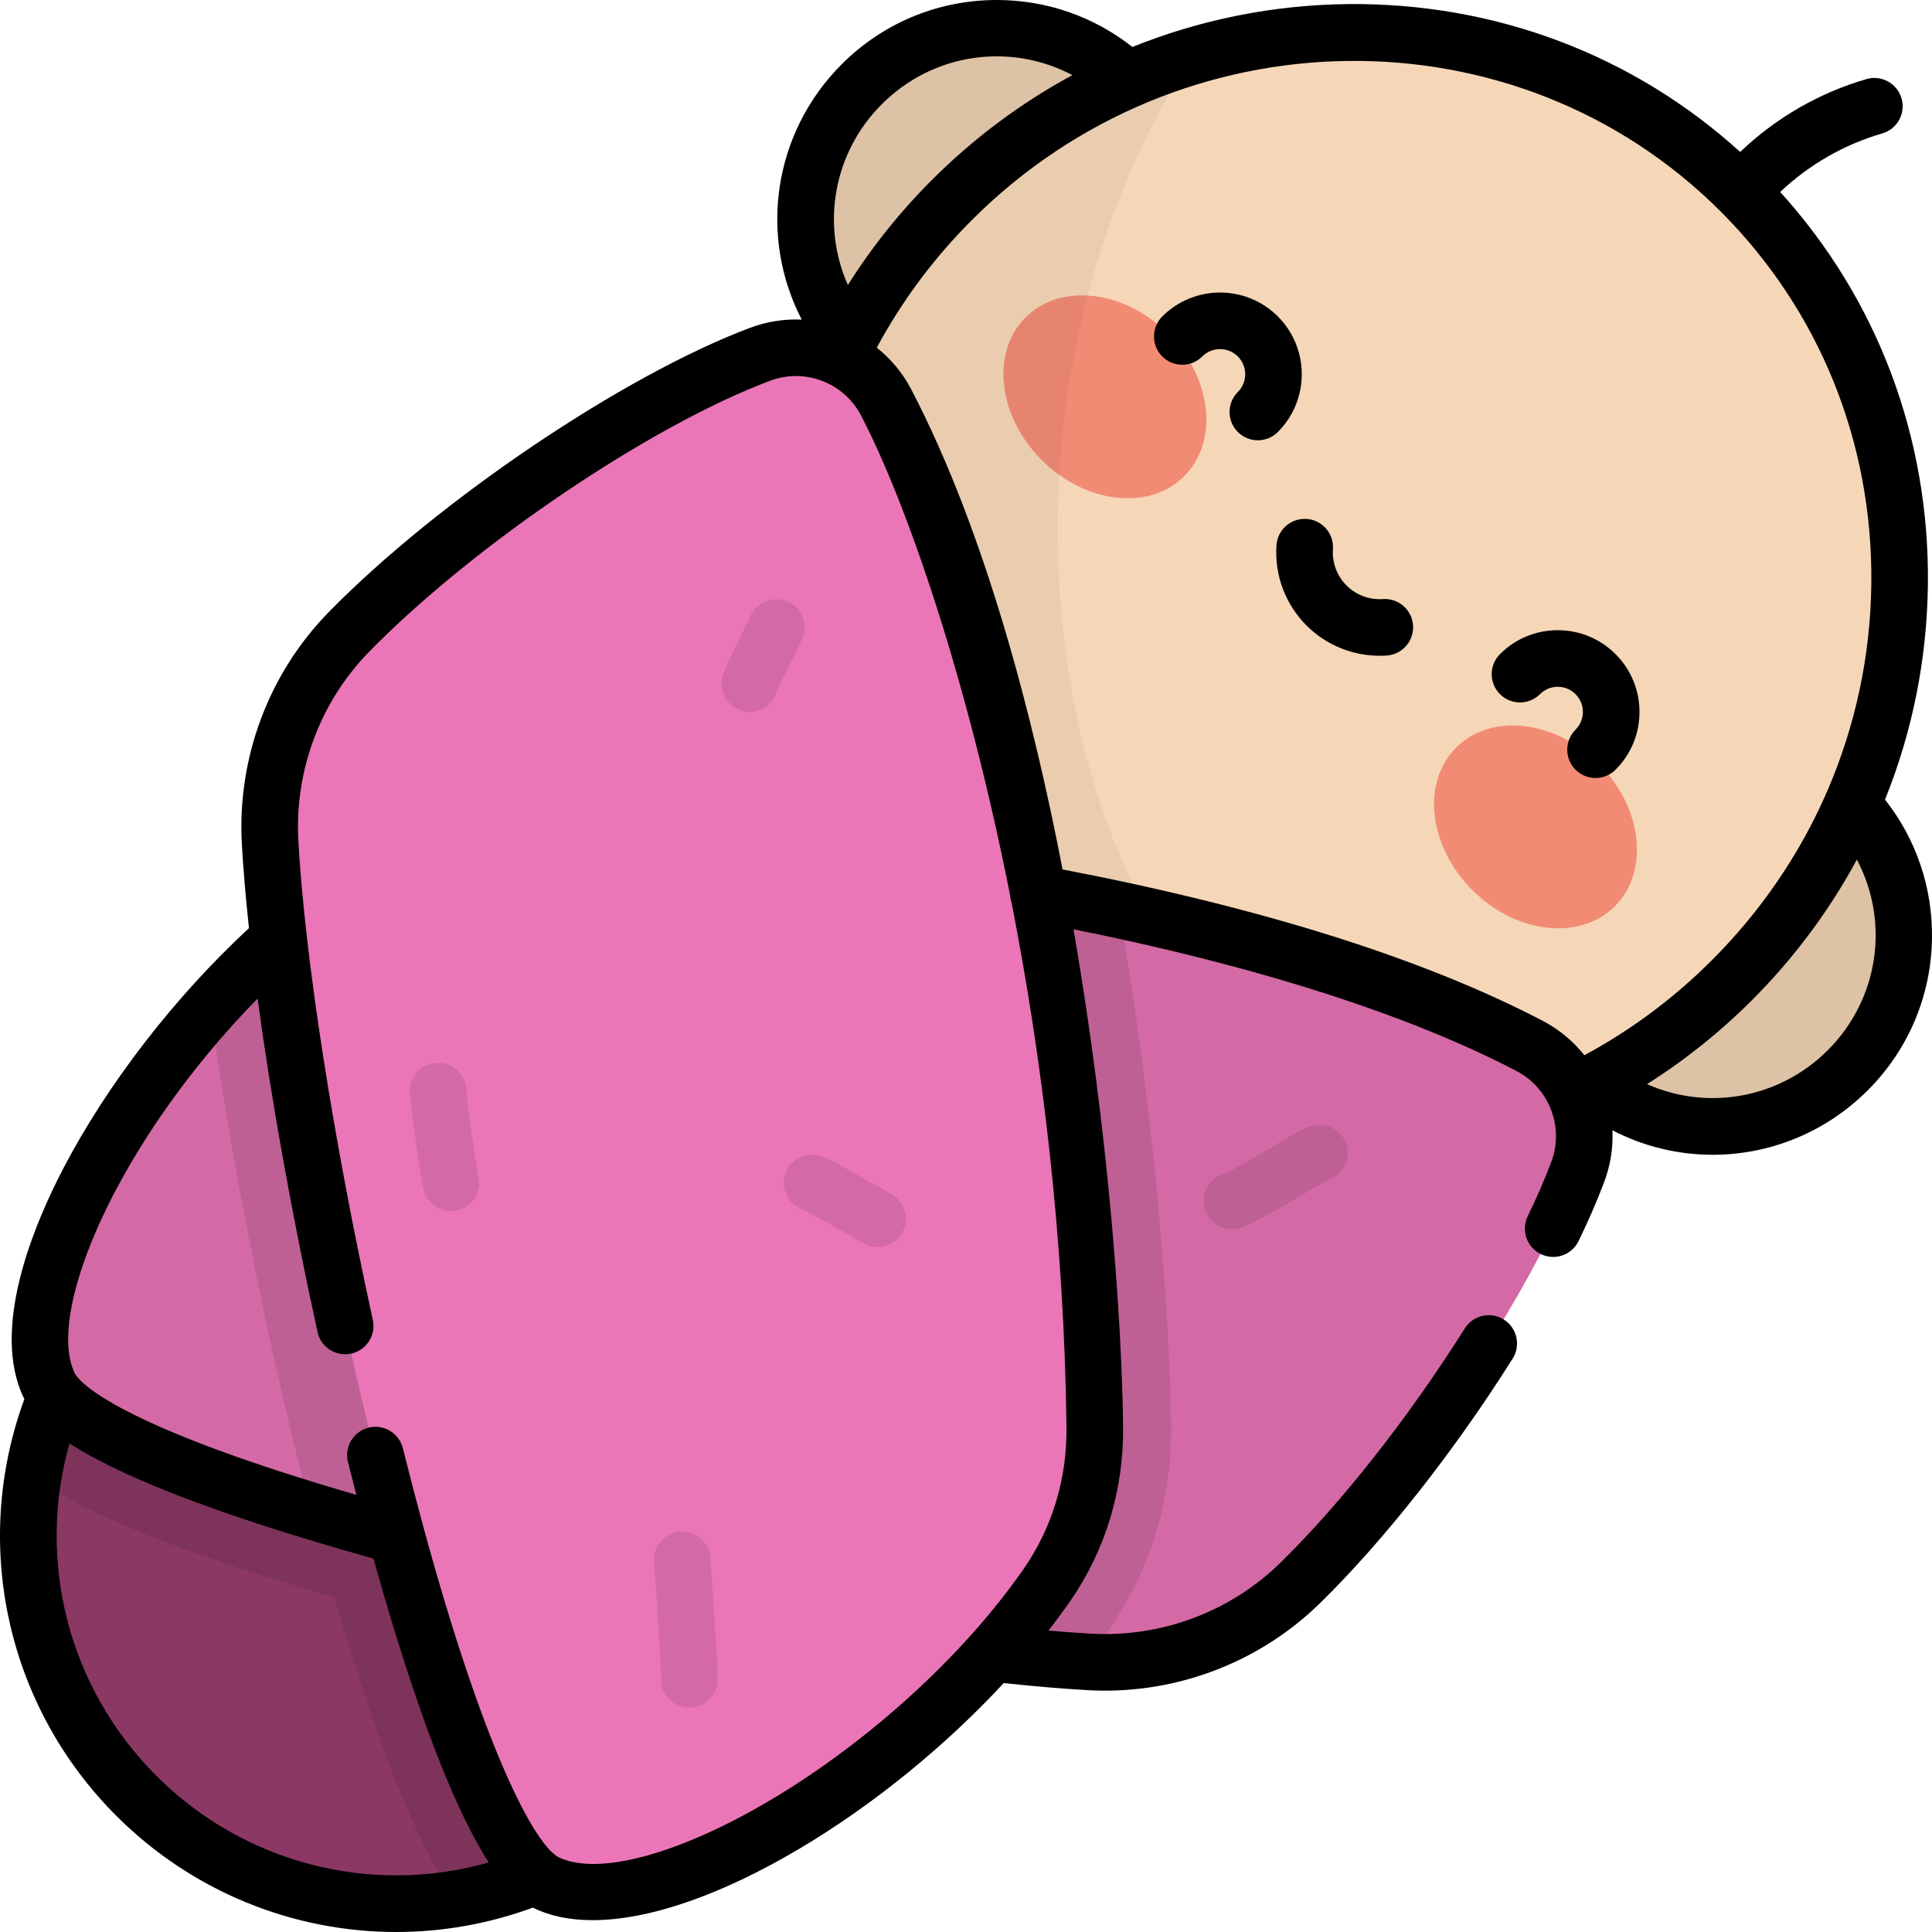 <?xml version="1.0" encoding="iso-8859-1"?>
<!-- Generator: Adobe Illustrator 19.0.0, SVG Export Plug-In . SVG Version: 6.00 Build 0)  -->
<svg version="1.1" id="Capa_1" xmlns="http://www.w3.org/2000/svg" xmlns:xlink="http://www.w3.org/1999/xlink" x="0px" y="0px"
	 viewBox="0 0 512.003 512.003" style="enable-background:new 0 0 512.003 512.003;" xml:space="preserve">
<circle style="fill:#F5D7B7;" cx="264.171" cy="58.115" r="50.622"/>
<circle style="opacity:0.1;enable-background:new    ;" cx="264.171" cy="58.115" r="50.622"/>
<circle style="fill:#F5D7B7;" cx="453.886" cy="247.83" r="50.622"/>
<circle style="opacity:0.1;enable-background:new    ;" cx="453.886" cy="247.83" r="50.622"/>
<circle style="fill:#8C3864;" cx="105.064" cy="406.937" r="97.512"/>
<path style="opacity:0.1;enable-background:new    ;" d="M174.02,475.891c38.083-38.083,38.083-99.827,0-137.909
	c-38.083-38.083-99.827-38.083-137.909,0c-15.065,15.065-24.145,33.835-27.291,53.376c7.937,5.645,19.03,11.116,34.061,16.931
	c12.696,4.911,28.211,10.009,45.766,15.067c5.058,17.556,10.156,33.069,15.067,45.766c5.814,15.032,11.285,26.125,16.93,34.061
	C140.185,500.036,158.956,490.956,174.02,475.891z"/>
<ellipse transform="matrix(0.707 -0.707 0.707 0.707 -6.443 297.248)" style="fill:#F5D7B7;" cx="355.588" cy="156.401" rx="149.457" ry="146.187"/>
<g>
	
		<ellipse transform="matrix(0.707 -0.707 0.707 0.707 11.426 237.869)" style="fill:#F28B74;" cx="292.846" cy="105.142" rx="23.688" ry="29.745"/>
	
		<ellipse transform="matrix(-0.707 0.707 -0.707 -0.707 849.525 86.426)" style="fill:#F28B74;" cx="406.863" cy="219.155" rx="23.688" ry="29.745"/>
</g>
<path style="opacity:0.05;enable-background:new    ;" d="M315.892,14.899c-23.231,6.966-45.208,19.681-63.663,38.136
	c-58.365,58.365-59.4,151.961-2.311,209.05c33.1,33.1,78.472,46.657,122.133,40.834C278.883,271.977,250.349,116.408,315.892,14.899
	z"/>
<path style="fill:#EB76B7;" d="M133.91,221.872c59.515,0.713,194.021,14.883,271.459,55.306
	c12.084,6.309,17.55,20.599,12.759,33.361c-12.145,32.359-44.197,80.173-73.535,108.937c-14.832,14.543-35.192,22.121-55.931,20.942
	c-81.841-4.653-262.418-46.22-275.574-73.159c-13.364-27.363,28.616-97.77,78.794-132.65
	C104.19,226.052,118.919,221.692,133.91,221.872z"/>
<path style="opacity:0.1;enable-background:new    ;" d="M133.91,221.872c59.515,0.713,194.021,14.883,271.459,55.306
	c12.084,6.309,17.55,20.599,12.759,33.361c-12.145,32.359-44.197,80.173-73.535,108.937c-14.832,14.543-35.192,22.121-55.931,20.942
	c-81.841-4.653-262.418-46.22-275.574-73.159c-13.364-27.363,28.616-97.77,78.794-132.65
	C104.19,226.052,118.919,221.692,133.91,221.872z"/>
<path style="opacity:0.1;enable-background:new    ;" d="M91.88,234.609c-12.861,8.94-25.179,20.216-36.169,32.501
	c5.077,37.411,13.818,82.412,24.457,124.714c0.726,2.888,1.457,5.729,2.19,8.543c62.995,19.293,153.364,36.873,205.265,39.987
	c2.226-2.86,4.366-5.753,6.396-8.674c10.935-15.733,16.592-34.347,16.358-53.83c-0.31-25.891-3.734-79.303-13.798-136.741
	c-62.144-13.357-126.363-18.801-162.671-19.236C118.919,221.692,104.19,226.052,91.88,234.609z"/>
<path style="fill:#EB76B7;" d="M290.13,378.093c-0.713-59.515-14.883-194.021-55.307-271.459
	c-6.308-12.085-20.599-17.55-33.361-12.759c-32.359,12.145-80.173,44.197-108.937,73.535
	c-14.543,14.832-22.121,35.192-20.942,55.931c4.653,81.841,46.22,262.418,73.159,275.574c27.363,13.364,97.77-28.615,132.65-78.794
	C285.949,407.812,290.31,393.083,290.13,378.093z"/>
<g style="opacity:0.1;">
	<path d="M119.473,320.952c-3.502,0.001-6.633-2.465-7.346-6.03c-0.621-3.103-3.521-22.094-3.521-25.77
		c0-4.143,3.358-7.499,7.499-7.499c4.128,0,7.475,3.334,7.499,7.455c0.083,2.419,2.502,19.232,3.229,22.873
		c0.812,4.062-1.822,8.012-5.884,8.824C120.455,320.905,119.96,320.952,119.473,320.952z M123.605,289.152h0.01H123.605z"/>
	<path d="M198.705,188.673c-0.79,0-1.594-0.125-2.386-0.389c-3.929-1.311-6.045-5.581-4.735-9.51
		c0.538-1.611,1.987-4.662,5.247-11.335c0.895-1.834,1.742-3.565,2.049-4.244c1.71-3.772,6.153-5.442,9.925-3.737
		c3.773,1.709,5.447,6.152,3.738,9.926c-0.397,0.877-1.208,2.537-2.235,4.639c-1.422,2.91-4.068,8.327-4.511,9.541
		C204.752,186.701,201.838,188.673,198.705,188.673z"/>
	<path d="M232.572,330.501c-1.279,0-2.574-0.327-3.759-1.015c-3.557-2.065-13.492-7.746-16.706-9.21
		c-3.77-1.717-5.434-6.165-3.716-9.934c1.717-3.768,6.165-5.43,9.933-3.716c4.466,2.034,16.646,9.09,18.02,9.888
		c3.582,2.08,4.8,6.669,2.72,10.251C237.672,329.164,235.158,330.501,232.572,330.501z"/>
	<path d="M182.693,452.575c-4.142,0-7.499-3.357-7.499-7.499c0-4.002-1.046-19.113-1.549-26.377
		c-0.163-2.343-0.285-4.112-0.331-4.884c-0.247-4.135,2.905-7.686,7.038-7.933c4.137-0.26,7.686,2.904,7.934,7.038
		c0.044,0.749,0.164,2.468,0.321,4.742c0.767,11.076,1.585,23.242,1.585,27.413C190.192,449.218,186.835,452.575,182.693,452.575z"
		/>
	<path d="M326.472,325.728c-3.092,0-5.988-1.927-7.073-5.01c-1.376-3.906,0.675-8.189,4.581-9.564
		c2.769-0.977,9.304-4.893,13.629-7.483c6.359-3.811,8.472-5.037,10.586-5.46c4.064-0.815,8.013,1.819,8.827,5.88
		c0.762,3.802-1.497,7.507-5.12,8.633c-1.093,0.522-4.249,2.414-6.583,3.814c-5.699,3.415-12.158,7.285-16.354,8.763
		C328.14,325.59,327.299,325.728,326.472,325.728z M351.151,312.915c-0.003,0.001-0.006,0.002-0.009,0.002
		C351.145,312.916,351.148,312.915,351.151,312.915z"/>
</g>
<path d="M412.826,167.01c-5.785,0-11.224,2.253-15.315,6.344c-2.929,2.929-2.928,7.677,0,10.605
	c2.93,2.928,7.677,2.929,10.606-0.001c1.258-1.258,2.93-1.95,4.709-1.95c1.779,0,3.451,0.692,4.709,1.951
	c1.258,1.258,1.951,2.93,1.951,4.708c0,1.779-0.693,3.451-1.951,4.71c-2.929,2.929-2.928,7.677,0,10.605
	c1.465,1.464,3.384,2.196,5.303,2.196s3.839-0.732,5.304-2.197c4.091-4.091,6.343-9.529,6.343-15.314
	c0-5.785-2.253-11.224-6.343-15.313C424.05,169.261,418.612,167.01,412.826,167.01z M338.65,83.86
	c-8.445-8.442-22.185-8.442-30.629,0c-2.929,2.93-2.929,7.677,0,10.606c2.929,2.928,7.677,2.928,10.605,0
	c2.596-2.598,6.82-2.597,9.417-0.001c2.597,2.597,2.597,6.821,0,9.417c-2.929,2.93-2.929,7.677,0,10.606
	c1.464,1.464,3.384,2.196,5.303,2.196s3.839-0.732,5.303-2.196C347.094,106.047,347.094,92.306,338.65,83.86z M499.552,211.906
	c7.241-17.967,11.147-37.244,11.366-57.052c0.431-38.973-13.418-75.605-39.145-103.978c7.63-7.229,16.943-12.58,27.045-15.515
	c3.978-1.155,6.266-5.316,5.11-9.293c-1.155-3.978-5.317-6.265-9.293-5.11c-12.521,3.637-24.052,10.302-33.466,19.31
	c-28.381-25.748-65.042-39.595-104.02-39.184c-19.808,0.219-39.085,4.125-57.05,11.365C289.875,4.381,277.321,0,264.171,0
	c-0.292,0-0.586,0.002-0.879,0.006c-15.189,0.226-29.471,6.266-40.215,17.011c-18.263,18.262-22.033,45.629-10.609,67.682
	c-4.532-0.207-9.164,0.475-13.641,2.157c-33.559,12.596-82.604,45.673-111.657,75.306c-15.965,16.282-24.375,38.737-23.075,61.607
	c0.382,6.713,1.019,14.166,1.884,22.198c-19.66,18.208-37.458,41.194-49.166,63.613C9.047,324.452-2.64,352.15,6.347,370.551
	c0.035,0.072,0.072,0.146,0.109,0.223c-14.087,38.388-4.74,81.33,24.351,110.421c20.13,20.132,46.891,30.81,74.19,30.808
	c12.148,0,24.404-2.124,36.226-6.46c0.075,0.038,0.152,0.079,0.227,0.115c4.401,2.149,9.654,3.206,15.612,3.206
	c14.81,0,33.949-6.535,55.019-19.067c19.497-11.597,38.471-27.102,53.925-43.764c8.062,0.866,15.526,1.498,22.228,1.88
	c1.544,0.088,3.084,0.131,4.622,0.131c21.248,0,41.801-8.318,56.985-23.205c16.983-16.652,35.584-40.27,51.036-64.8
	c2.208-3.504,1.156-8.134-2.348-10.342c-3.505-2.208-8.135-1.157-10.342,2.349c-14.857,23.584-32.66,46.212-48.846,62.083
	c-13.276,13.015-31.594,19.88-50.255,18.809c-3.522-0.2-7.275-0.475-11.222-0.818c1.995-2.565,3.898-5.138,5.687-7.71
	c9.412-13.54,14.28-29.585,14.079-46.399c-0.342-28.584-3.903-77.794-12.869-130.184c-0.087-0.512-0.18-1.037-0.27-1.554
	c48.317,9.682,88.748,22.601,117.408,37.561c8.697,4.541,12.656,14.892,9.208,24.078c-1.665,4.435-3.769,9.287-6.253,14.425
	c-1.803,3.73-0.242,8.213,3.487,10.017c1.052,0.509,2.164,0.75,3.26,0.75c2.786,0,5.463-1.56,6.756-4.236
	c2.683-5.548,4.968-10.824,6.792-15.685c1.68-4.476,2.362-9.106,2.155-13.636c8.358,4.33,17.477,6.484,26.579,6.484
	c14.91,0,29.765-5.759,41.104-17.098c10.744-10.745,16.786-25.027,17.011-40.217C512.195,235.243,507.8,222.357,499.552,211.906z
	 M233.683,27.623c13.733-13.734,34.194-16.355,50.517-7.712c-13.524,7.3-26.08,16.626-37.274,27.82
	c-8.478,8.478-15.912,17.786-22.231,27.795C217.615,59.601,220.763,40.543,233.683,27.623z M41.414,470.587
	c-23.283-23.283-31.809-56.919-23.008-88.065c11.426,7.352,34.147,17.58,80.569,30.511c5.518,19.778,11.106,37.137,16.456,51.031
	c5.431,14.102,10.111,23.354,14.103,29.518C98.373,502.408,64.711,493.884,41.414,470.587z M271.236,415.841
	c-15.819,22.757-40.798,45.583-66.82,61.06c-24.379,14.5-45.982,20.351-56.381,15.275c-0.232-0.113-0.48-0.266-0.741-0.451
	c-0.277-0.264-0.572-0.504-0.884-0.721c-6.151-5.635-18.426-28.62-34.025-85.695c-0.051-0.228-0.113-0.452-0.184-0.673
	c-1.771-6.499-3.585-13.436-5.437-20.837c-1.006-4.018-5.076-6.462-9.096-5.455c-4.018,1.005-6.46,5.078-5.455,9.095
	c0.737,2.947,1.479,5.843,2.223,8.711c-56.927-16.504-70.582-27.35-73.744-30.972c-0.048-0.06-0.1-0.117-0.15-0.175
	c-0.431-0.516-0.631-0.864-0.716-1.037c-7.989-16.358,11.774-61.98,48.435-99.324c3.58,26.48,9.08,57.257,15.888,88.354
	c0.886,4.047,4.886,6.605,8.93,5.723c4.046-0.886,6.607-4.884,5.723-8.929c-10.587-48.361-17.963-95.791-19.729-126.876
	c-1.061-18.665,5.795-36.981,18.81-50.255c27.748-28.302,74.404-59.824,106.217-71.765c9.186-3.45,19.537,0.51,24.078,9.208
	c11.833,22.668,27.9,68.598,39.522,127.179c0.042,0.685,0.173,1.351,0.392,1.983c8.091,41.345,13.943,88.871,14.542,138.916
	C282.796,391.859,278.855,404.881,271.236,415.841z M419.87,279.652c-2.92-3.687-6.631-6.824-11.03-9.121
	c-31.514-16.45-74.306-29.941-127.249-40.123c-7.684-39.817-20.336-89.35-40.117-127.244c-2.297-4.399-5.435-8.11-9.121-11.031
	c6.665-12.381,15.113-23.728,25.18-33.795c55.35-55.35,144.37-56.385,198.444-2.311c26.172,26.172,40.358,61.21,39.944,98.66
	c-0.212,19.134-4.229,37.726-11.666,54.915c-0.228,0.412-0.416,0.84-0.56,1.28c-7.118,16.015-17.223,30.784-30.029,43.589
	C443.598,264.538,432.251,272.986,419.87,279.652z M484.38,278.32c-12.92,12.921-31.98,16.069-47.904,8.988
	c10.009-6.32,19.316-13.753,27.795-22.231c11.194-11.194,20.52-23.75,27.821-37.274C500.734,244.124,498.112,264.588,484.38,278.32z
	 M366.486,158.76c-3.592,0.24-7.104-1.066-9.641-3.603c-2.537-2.536-3.85-6.051-3.603-9.641c0.284-4.132-2.836-7.711-6.967-7.995
	c-4.139-0.271-7.711,2.836-7.996,6.968c-0.544,7.917,2.358,15.672,7.961,21.274c5.158,5.156,12.136,8.023,19.387,8.023
	c0.627,0,1.256-0.021,1.886-0.064c4.133-0.284,7.251-3.864,6.968-7.995C374.197,161.595,370.62,158.483,366.486,158.76z"/>
<g>
</g>
<g>
</g>
<g>
</g>
<g>
</g>
<g>
</g>
<g>
</g>
<g>
</g>
<g>
</g>
<g>
</g>
<g>
</g>
<g>
</g>
<g>
</g>
<g>
</g>
<g>
</g>
<g>
</g>
</svg>

